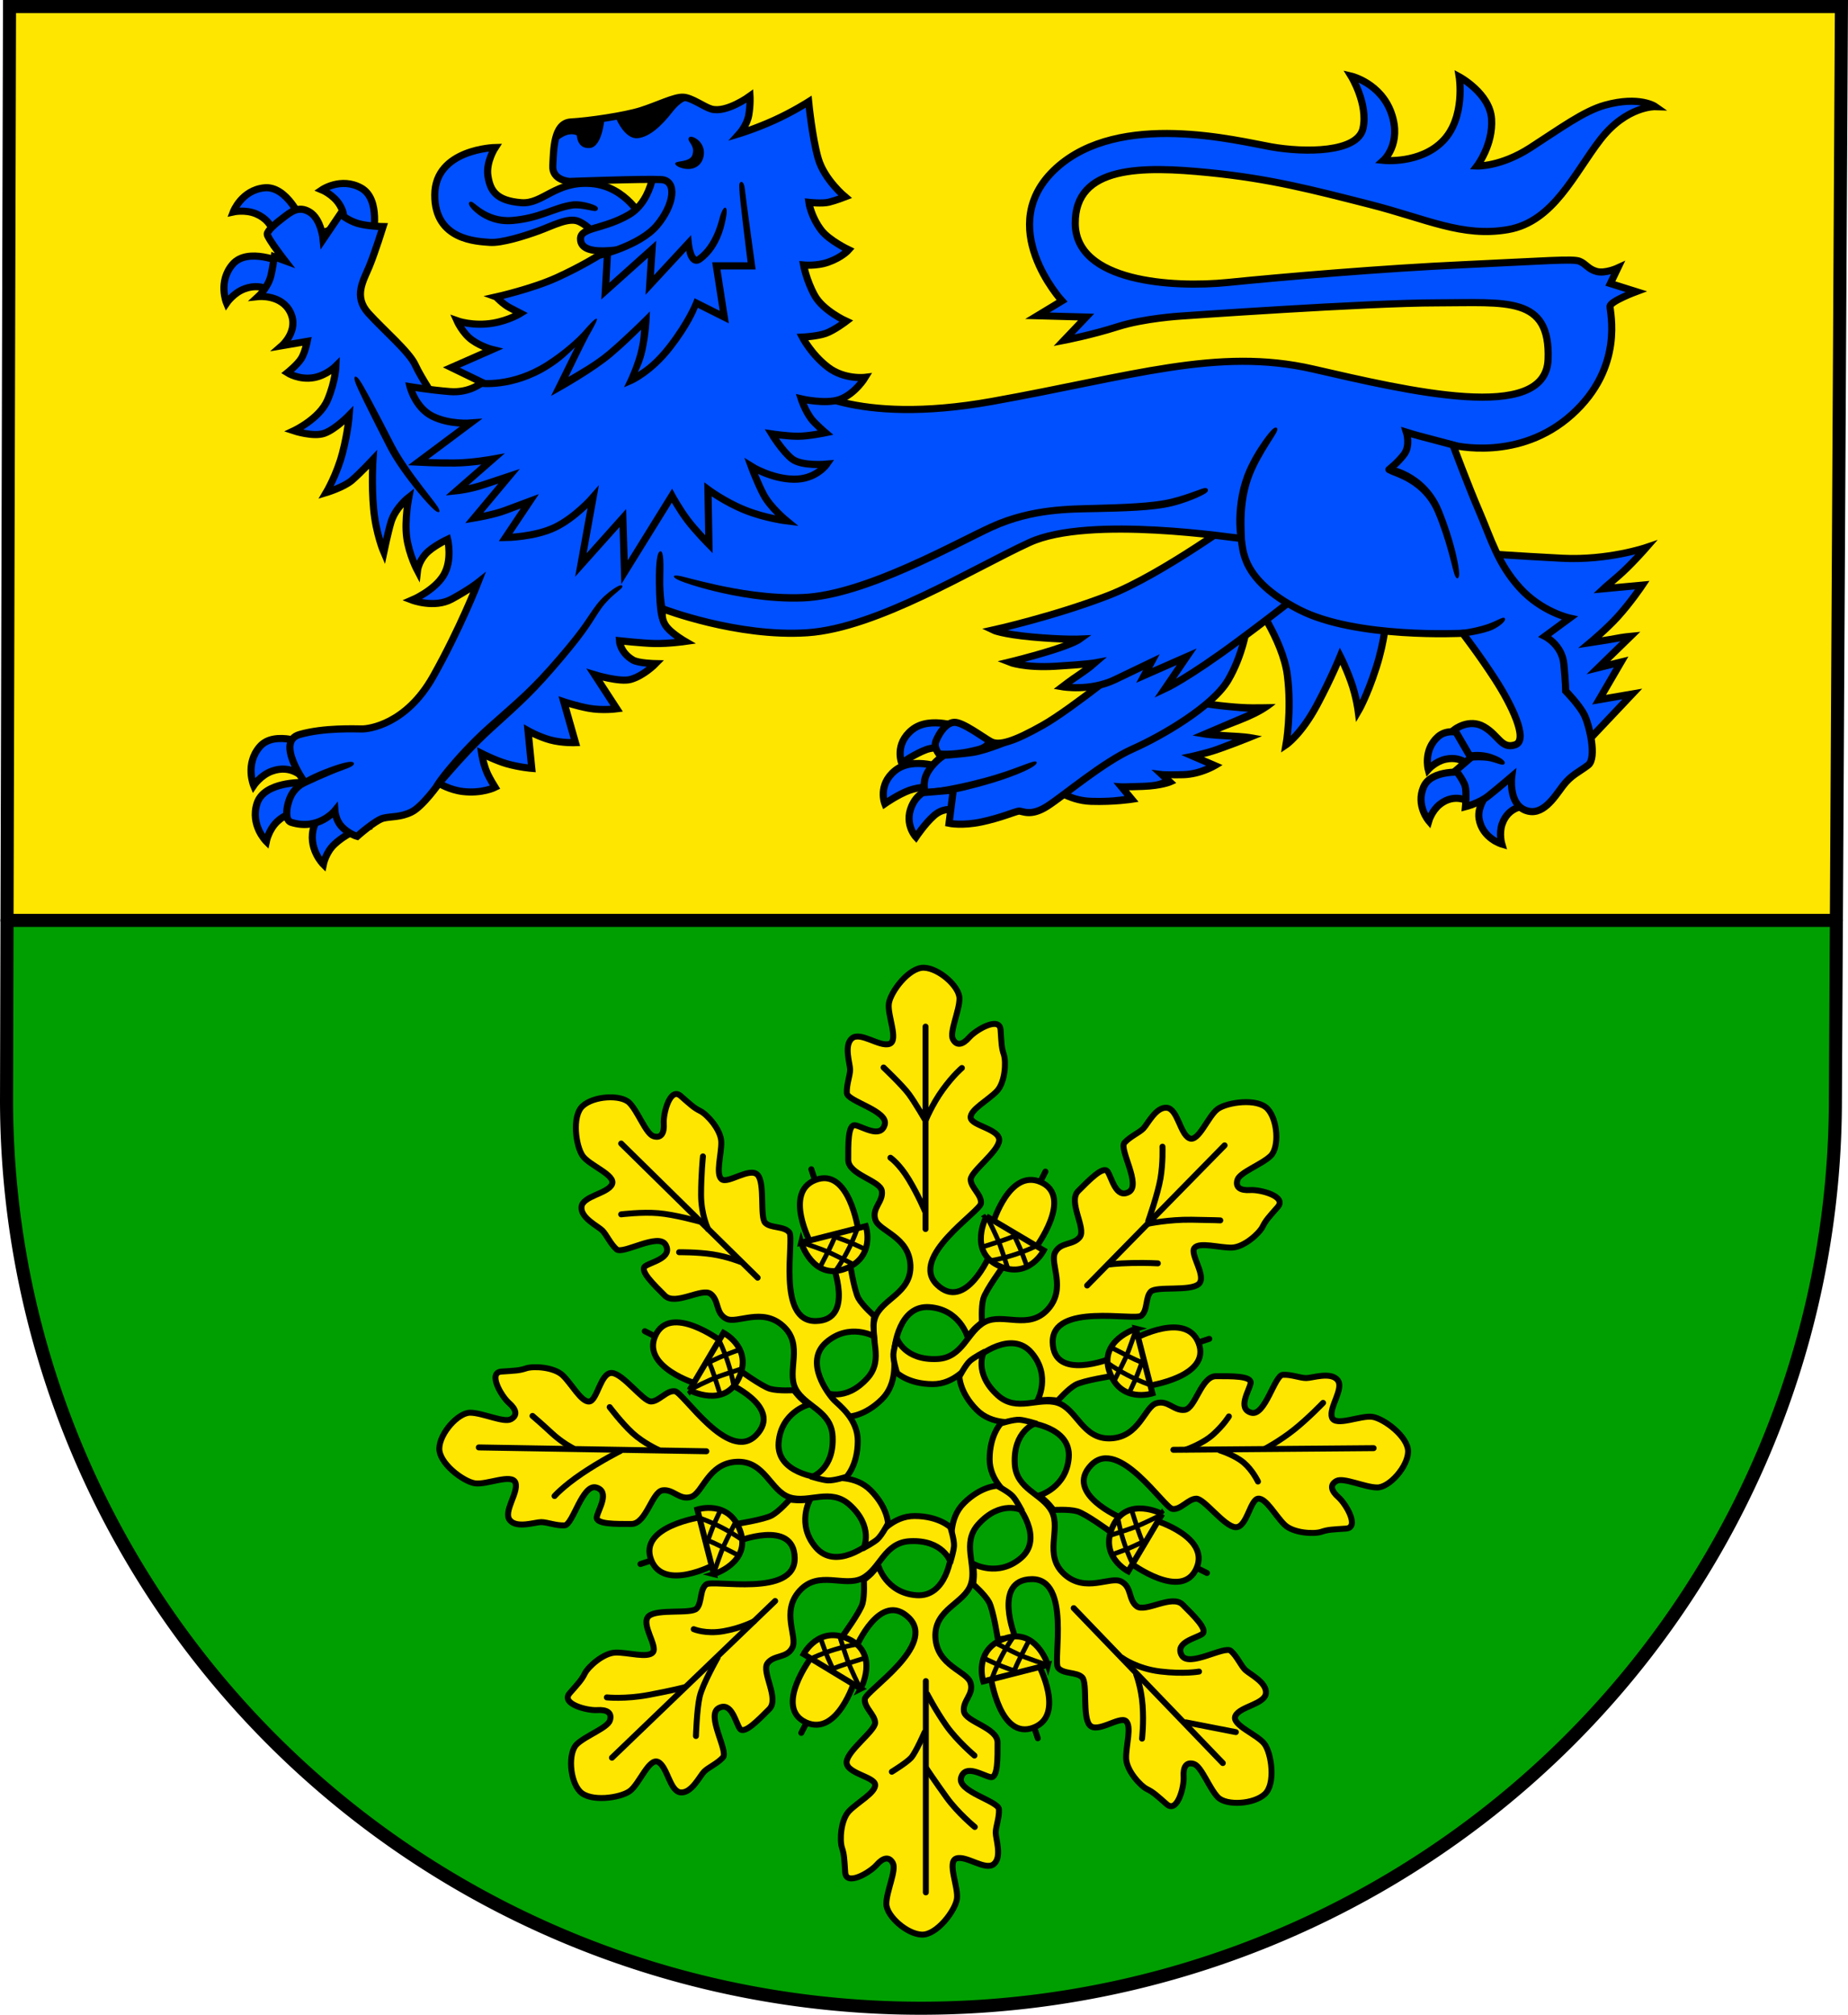 <?xml version="1.0" encoding="UTF-8" standalone="no"?>
<!-- Created with Inkscape (http://www.inkscape.org/) -->

<svg
   width="155.517mm"
   height="169.492mm"
   viewBox="0 0 155.517 169.492"
   version="1.1"
   id="svg4274"
   inkscape:version="1.2.2 (732a01da63, 2022-12-09)"
   sodipodi:docname="DEU Handewitt COA.svg"
   xmlns:inkscape="http://www.inkscape.org/namespaces/inkscape"
   xmlns:sodipodi="http://sodipodi.sourceforge.net/DTD/sodipodi-0.dtd"
   xmlns:xlink="http://www.w3.org/1999/xlink"
   xmlns="http://www.w3.org/2000/svg"
   xmlns:svg="http://www.w3.org/2000/svg">
  <sodipodi:namedview
     id="namedview4276"
     pagecolor="#ffffff"
     bordercolor="#666666"
     borderopacity="1.0"
     inkscape:showpageshadow="2"
     inkscape:pageopacity="0.0"
     inkscape:pagecheckerboard="0"
     inkscape:deskcolor="#d1d1d1"
     inkscape:document-units="mm"
     showgrid="false"
     inkscape:zoom="0.86428953"
     inkscape:cx="293.883"
     inkscape:cy="321.07296"
     inkscape:current-layer="layer1" />
  <defs
     id="defs4271">
    <inkscape:path-effect
       effect="powerstroke"
       id="path-effect2505"
       is_visible="true"
       lpeversion="1"
       offset_points="0.275,0.222 | 1.193,0.471 | 1.709,0.244"
       not_jump="false"
       sort_points="true"
       interpolator_type="CentripetalCatmullRom"
       interpolator_beta="0.2"
       start_linecap_type="zerowidth"
       linejoin_type="round"
       miter_limit="4"
       scale_width="1"
       end_linecap_type="zerowidth" />
    <inkscape:path-effect
       effect="powerstroke"
       id="path-effect2763"
       is_visible="true"
       lpeversion="1"
       offset_points="0.2,0.2 | 1.496,0.296 | 2.8,0.2"
       not_jump="false"
       sort_points="true"
       interpolator_type="CentripetalCatmullRom"
       interpolator_beta="0.2"
       start_linecap_type="zerowidth"
       linejoin_type="round"
       miter_limit="4"
       scale_width="1"
       end_linecap_type="zerowidth" />
    <inkscape:path-effect
       effect="powerstroke"
       id="path-effect2858"
       is_visible="true"
       lpeversion="1"
       offset_points="0.2,0.2 | 0.997,0.321 | 1.8,0.2"
       not_jump="false"
       sort_points="true"
       interpolator_type="CentripetalCatmullRom"
       interpolator_beta="0.2"
       start_linecap_type="zerowidth"
       linejoin_type="round"
       miter_limit="4"
       scale_width="1"
       end_linecap_type="zerowidth" />
    <inkscape:path-effect
       effect="powerstroke"
       id="path-effect2862"
       is_visible="true"
       lpeversion="1"
       offset_points="0.201,0.27 | 1.999,0.297 | 3.769,0.143"
       not_jump="false"
       sort_points="true"
       interpolator_type="CentripetalCatmullRom"
       interpolator_beta="0.2"
       start_linecap_type="zerowidth"
       linejoin_type="round"
       miter_limit="4"
       scale_width="1"
       end_linecap_type="zerowidth" />
    <inkscape:path-effect
       effect="powerstroke"
       id="path-effect2866"
       is_visible="true"
       lpeversion="1"
       offset_points="0.2,0.2 | 2.499,0.298 | 4.8,0.2"
       not_jump="false"
       sort_points="true"
       interpolator_type="CentripetalCatmullRom"
       interpolator_beta="0.2"
       start_linecap_type="zerowidth"
       linejoin_type="round"
       miter_limit="4"
       scale_width="1"
       end_linecap_type="zerowidth" />
    <inkscape:path-effect
       effect="powerstroke"
       id="path-effect2870"
       is_visible="true"
       lpeversion="1"
       offset_points="0.201,0.265 | 0.984,0.328 | 1.8,0.2"
       not_jump="false"
       sort_points="true"
       interpolator_type="CentripetalCatmullRom"
       interpolator_beta="0.2"
       start_linecap_type="zerowidth"
       linejoin_type="round"
       miter_limit="4"
       scale_width="1"
       end_linecap_type="zerowidth" />
    <inkscape:path-effect
       effect="powerstroke"
       id="path-effect2963"
       is_visible="true"
       lpeversion="1"
       offset_points="0.2,0.3 | 1,0.3 | 1.759,0.208"
       not_jump="false"
       sort_points="true"
       interpolator_type="CentripetalCatmullRom"
       interpolator_beta="0.2"
       start_linecap_type="zerowidth"
       linejoin_type="round"
       miter_limit="4"
       scale_width="1"
       end_linecap_type="zerowidth" />
  </defs>
  <g
     inkscape:label="Ebene 1"
     inkscape:groupmode="layer"
     id="layer1"
     transform="translate(-550.22,-52.428)">
    <g
       id="g4016"
       transform="translate(523.713,-7.615)">
      <path
         id="path1813"
         style="fill:#ffe600;fill-opacity:1;stroke:none;stroke-width:1.1;stroke-linecap:round;stroke-dasharray:none"
         d="m 27.308,60.593 -0.251,91.94 a 76.953,76.452 0 0 0 76.953,76.453 76.953,76.452 0 0 0 76.953,-76.453 l 0.508,-91.94 z" />
      <path
         id="rect1982"
         style="fill:#009f01;fill-opacity:1;stroke:none;stroke-width:1.1;stroke-linecap:round;stroke-dasharray:none"
         d="m 27.099,137.473 -0.041,15.06 a 76.953,76.452 0 0 0 76.953,76.453 76.953,76.452 0 0 0 76.953,-76.453 l 0.083,-15.06 z" />
      <path
         id="path3851"
         style="fill:none;fill-opacity:1;stroke:#000000;stroke-width:1.1;stroke-linecap:round;stroke-dasharray:none"
         d="m 27.308,60.593 -0.251,91.94 a 76.953,76.452 0 0 0 76.953,76.453 76.953,76.452 0 0 0 76.953,-76.453 l 0.508,-91.94 z" />
      <path
         style="fill:none;fill-opacity:1;stroke:#000000;stroke-width:1.1;stroke-linecap:round;stroke-dasharray:none"
         d="M 27.099,137.473 H 181.046"
         id="path3907" />
      <g
         id="g2293"
         transform="translate(-222.968,-92.018)">
        <g
           id="g2075"
           transform="translate(37.152,92.325)">
          <path
             style="fill:#ffe600;fill-opacity:1;stroke:#000000;stroke-width:0.5;stroke-linecap:round;stroke-dasharray:none"
             d="m 281.689,176.858 c 0,0 1.762,0.884 3.63,-1.183 1.457,-1.612 0.118,-3.421 0.629,-5.034 0.521,-1.643 3.107,-2.084 2.989,-4.483 -0.118,-2.399 -2.635,-2.832 -2.95,-3.815 -0.315,-0.983 0.669,-1.494 0.551,-2.399 -0.118,-0.905 -2.832,-1.376 -2.832,-2.635 0,-1.258 -0.039,-3.028 0.59,-2.91 0.629,0.118 2.124,1.14 2.478,-0.039 0.354,-1.18 -3.146,-1.966 -3.186,-2.674 -0.039,-0.708 0.275,-1.455 0.275,-1.966 0,-0.511 -0.551,-2.045 0.157,-2.635 0.708,-0.59 2.32,0.747 3.146,0.472 0.826,-0.275 -0.197,-2.438 -0.039,-3.421 0.157,-0.983 1.691,-3.028 2.95,-2.989 1.258,0.039 2.989,1.573 2.989,2.596 0,1.023 -0.865,2.832 -0.551,3.421 0.315,0.59 0.826,0.472 1.376,-0.157 0.551,-0.629 2.556,-1.809 2.635,-0.629 0.079,1.18 0.079,1.494 0.275,2.084 0.197,0.59 0.118,2.32 -0.59,3.068 -0.708,0.747 -2.281,1.573 -2.202,2.242 0.079,0.669 2.438,0.944 2.399,1.888 -0.039,0.944 -2.399,2.635 -2.399,3.304 0,0.669 0.944,1.298 0.865,2.006 -0.079,0.708 -6.096,4.523 -3.697,6.843 2.399,2.32 4.444,-2.517 4.444,-2.517 l 1.141,0.944 c 0,0 -1.494,2.045 -1.691,2.753 -0.197,0.708 -0.112,1.99 -0.112,1.99 0,0 -0.44,0.345 -0.634,0.545 -0.218,0.225 -0.585,0.667 -0.585,0.667 0,0 -0.636,-2.297 -3.192,-2.494 -2.556,-0.197 -2.989,3.304 -2.989,3.933 0,0.629 0.286,2.516 -1.023,3.815 -1.45,1.44 -2.792,1.455 -2.792,1.455 0,0 -0.973,-0.497 -1.326,-0.89 -0.284,-0.316 -0.731,-1.152 -0.731,-1.152 z"
             id="path1768"
             inkscape:transform-center-x="0.69541464"
             inkscape:transform-center-y="-21.956965"
             sodipodi:nodetypes="csssssssssssssssssssssssssccscscssscsc" />
          <use
             x="0"
             y="0"
             xlink:href="#path1768"
             inkscape:transform-center-x="-13.705105"
             inkscape:transform-center-y="-16.718885"
             id="use1870"
             transform="rotate(45,290.211,181.98)"
             style="fill:#ffe600;fill-opacity:1" />
          <use
             x="0"
             y="0"
             xlink:href="#path1768"
             inkscape:transform-center-x="-21.887227"
             inkscape:transform-center-y="-0.62875974"
             id="use1872"
             transform="rotate(90,290.081,181.885)"
             style="fill:#ffe600;fill-opacity:1" />
          <use
             x="0"
             y="0"
             xlink:href="#path1768"
             inkscape:transform-center-x="-16.718879"
             inkscape:transform-center-y="13.705098"
             id="use1874"
             transform="rotate(135,290.027,181.846)"
             style="fill:#ffe600;fill-opacity:1" />
          <use
             x="0"
             y="0"
             xlink:href="#path1768"
             inkscape:transform-center-x="-0.62875783"
             inkscape:transform-center-y="21.887221"
             id="use1876"
             transform="rotate(180,289.989,181.818)"
             style="fill:#ffe600;fill-opacity:1" />
          <use
             x="0"
             y="0"
             xlink:href="#path1768"
             inkscape:transform-center-x="13.705101"
             inkscape:transform-center-y="16.718883"
             id="use1878"
             transform="rotate(-135,289.951,181.79)"
             style="fill:#ffe600;fill-opacity:1" />
          <use
             x="0"
             y="0"
             xlink:href="#path1768"
             inkscape:transform-center-x="21.887222"
             inkscape:transform-center-y="0.62875194"
             id="use1880"
             transform="rotate(-90,289.897,181.751)"
             style="fill:#ffe600;fill-opacity:1" />
          <use
             x="0"
             y="0"
             xlink:href="#path1768"
             inkscape:transform-center-x="16.71888"
             inkscape:transform-center-y="-13.705106"
             id="use1882"
             transform="rotate(-45,289.767,181.656)"
             style="fill:#ffe600;fill-opacity:1" />
          <path
             style="fill:#ffe600;fill-opacity:1;stroke:#000000;stroke-width:0.5;stroke-linecap:round;stroke-dasharray:none"
             d="M 290.211,163.13 V 146.101"
             id="path1940" />
          <path
             style="fill:none;stroke:#000000;stroke-width:0.5;stroke-linecap:round;stroke-dasharray:none"
             d="m 290.211,154.004 c 0,0 0.556,-1.377 1.46,-2.614 0.904,-1.237 1.599,-1.808 1.599,-1.808"
             id="path1942" />
          <path
             style="fill:none;stroke:#000000;stroke-width:0.5;stroke-linecap:round;stroke-dasharray:none"
             d="m 286.679,149.541 c 0,0 1.613,1.529 2.141,2.252 0.528,0.723 1.39,2.211 1.39,2.211"
             id="path1944" />
          <path
             style="fill:none;stroke:#000000;stroke-width:0.5;stroke-linecap:round;stroke-dasharray:none"
             d="m 287.257,157.132 c 0,0 0.743,0.501 1.549,1.836 0.806,1.335 1.349,2.642 1.349,2.642"
             id="path1946" />
          <path
             style="fill:none;stroke:#000000;stroke-width:0.5;stroke-linecap:round;stroke-dasharray:none"
             d="M 303.809,167.881 315.378,156.09"
             id="path1948" />
          <path
             style="fill:none;stroke:#000000;stroke-width:0.5;stroke-linecap:round;stroke-dasharray:none"
             d="m 310.15,156.201 c 0,0 0.056,1.363 -0.167,2.67 -0.222,1.307 -1.029,3.587 -1.029,3.587"
             id="path1950" />
          <path
             style="fill:none;stroke:#000000;stroke-width:0.5;stroke-linecap:round;stroke-dasharray:none"
             d="m 315.016,162.402 c 0,0 -0.501,-0.028 -2.419,-0.056 -1.919,-0.028 -3.643,0.334 -3.643,0.334"
             id="path1952" />
          <path
             style="fill:none;stroke:#000000;stroke-width:0.5;stroke-linecap:round;stroke-dasharray:none"
             d="m 305.571,166.127 c 0,0 0.657,-0.11 1.992,-0.137 1.335,-0.028 2.197,0.028 2.197,0.028"
             id="path1954"
             sodipodi:nodetypes="csc" />
          <g
             id="g2030"
             transform="translate(0.278,-0.389)">
            <path
               style="fill:none;stroke:#000000;stroke-width:0.5;stroke-linecap:round;stroke-dasharray:none"
               d="M 275.803,167.613 264.319,156.326"
               id="path1956" />
            <path
               style="fill:none;stroke:#000000;stroke-width:0.5;stroke-linecap:round;stroke-dasharray:none"
               d="m 264.319,162.284 c 0,0 1.73,-0.216 3.127,-0.098 1.396,0.118 3.421,0.688 3.421,0.688"
               id="path1958" />
            <path
               style="fill:none;stroke:#000000;stroke-width:0.5;stroke-linecap:round;stroke-dasharray:none"
               d="m 271.201,157.408 c 0,0 -0.157,1.534 -0.157,3.225 0,1.691 0.59,2.891 0.59,2.891"
               id="path1960" />
            <path
               style="fill:none;stroke:#000000;stroke-width:0.5;stroke-linecap:round;stroke-dasharray:none"
               d="m 269.196,165.47 c 0,0 1.534,-0.02 2.812,0.177 1.278,0.197 2.34,0.629 2.34,0.629"
               id="path1962" />
          </g>
          <path
             style="fill:none;stroke:#000000;stroke-width:0.5;stroke-linecap:round;stroke-dasharray:none"
             d="m 252.615,181.502 19.152,0.324"
             id="path1964" />
          <path
             style="fill:none;stroke:#000000;stroke-width:0.5;stroke-linecap:round;stroke-dasharray:none"
             d="m 257.136,178.851 c 0,0 0.746,0.635 1.624,1.451 0.878,0.816 1.768,1.259 1.768,1.259"
             id="path1966" />
          <path
             style="fill:none;stroke:#000000;stroke-width:0.5;stroke-linecap:round;stroke-dasharray:none"
             d="m 263.628,178.111 c 0,0 1.017,1.352 1.934,2.189 0.916,0.837 2.176,1.41 2.176,1.41"
             id="path1968" />
          <path
             style="fill:none;stroke:#000000;stroke-width:0.5;stroke-linecap:round;stroke-dasharray:none"
             d="m 258.991,185.59 c 0,0 0.696,-0.803 2.306,-1.891 1.61,-1.087 3.231,-1.899 3.231,-1.899"
             id="path1970" />
          <g
             id="g2014"
             transform="rotate(3.954,284.384,213.572)">
            <path
               style="fill:none;stroke:#000000;stroke-width:0.5;stroke-linecap:round;stroke-dasharray:none"
               d="m 276.251,194.938 -12.792,14.099"
               id="path1972" />
            <path
               style="fill:none;stroke:#000000;stroke-width:0.5;stroke-linecap:round;stroke-dasharray:none"
               d="m 262.68,204.004 c 0,0 1.529,0.056 3.476,-0.445 1.947,-0.501 3.003,-0.862 3.003,-0.862"
               id="path1974" />
            <path
               style="fill:none;stroke:#000000;stroke-width:0.5;stroke-linecap:round;stroke-dasharray:none"
               d="m 271.746,200.027 c 0,0 -1.112,2.308 -1.279,3.393 -0.167,1.085 -0.083,3.309 -0.083,3.309"
               id="path1976" />
            <path
               style="fill:none;stroke:#000000;stroke-width:0.5;stroke-linecap:round;stroke-dasharray:none"
               d="m 269.577,197.775 c 0,0 1.029,0.362 2.503,0 1.474,-0.362 2.503,-1.001 2.503,-1.001"
               id="path1978" />
          </g>
          <path
             style="fill:none;stroke:#000000;stroke-width:0.5;stroke-linecap:round;stroke-dasharray:none"
             d="m 290.236,201.159 v 17.776"
             id="path1980" />
          <path
             style="fill:none;stroke:#000000;stroke-width:0.5;stroke-linecap:round;stroke-dasharray:none"
             d="m 290.35,202.252 c 0,0 0.751,1.446 1.641,2.697 0.89,1.251 2.336,2.475 2.336,2.475"
             id="path1982" />
          <path
             style="fill:none;stroke:#000000;stroke-width:0.5;stroke-linecap:round;stroke-dasharray:none"
             d="m 290.266,208.481 c 0,0 0.779,1.168 1.724,2.475 0.945,1.307 2.364,2.475 2.364,2.475"
             id="path1984" />
          <path
             style="fill:none;stroke:#000000;stroke-width:0.5;stroke-linecap:round;stroke-dasharray:none"
             d="m 290.127,205.478 c 0,0 -0.751,1.724 -1.14,2.141 -0.389,0.417 -1.613,1.168 -1.613,1.168"
             id="path1986" />
          <g
             id="g2008"
             transform="rotate(2.088,344.421,125.859)">
            <path
               style="fill:none;stroke:#000000;stroke-width:0.5;stroke-linecap:round;stroke-dasharray:none"
               d="m 305.227,196.496 13.014,12.569"
               id="path1988" />
            <path
               style="fill:none;stroke:#000000;stroke-width:0.5;stroke-linecap:round;stroke-dasharray:none"
               d="m 310.678,201.863 c 0,0 0.473,1.085 0.64,2.586 0.167,1.502 0.056,2.809 0.056,2.809"
               id="path1990" />
            <path
               style="fill:none;stroke:#000000;stroke-width:0.5;stroke-linecap:round;stroke-dasharray:none"
               d="m 309.454,200.528 c 0,0 1.251,0.862 3.254,1.029 2.002,0.167 3.254,-0.111 3.254,-0.111"
               id="path1992" />
            <path
               style="fill:none;stroke:#000000;stroke-width:0.5;stroke-linecap:round;stroke-dasharray:none"
               d="m 315.016,205.756 4.227,0.667"
               id="path1994" />
          </g>
          <path
             style="fill:none;stroke:#000000;stroke-width:0.5;stroke-linecap:round;stroke-dasharray:none"
             d="m 311.067,181.702 16.852,-0.139"
             id="path1996" />
          <path
             style="fill:none;stroke:#000000;stroke-width:0.5;stroke-linecap:round;stroke-dasharray:none"
             d="m 312.152,181.674 c 0,0 1.39,-0.473 2.28,-1.279 0.89,-0.806 1.307,-1.502 1.307,-1.502"
             id="path1998" />
          <path
             style="fill:none;stroke:#000000;stroke-width:0.5;stroke-linecap:round;stroke-dasharray:none"
             d="m 318.826,181.59 c 0,0 1.168,-0.612 2.364,-1.557 1.196,-0.946 2.475,-2.28 2.475,-2.28"
             id="path2000" />
          <path
             style="fill:none;stroke:#000000;stroke-width:0.5;stroke-linecap:round;stroke-dasharray:none"
             d="m 314.988,181.757 c 0,0 1.251,0.389 2.002,1.029 0.751,0.64 1.196,1.585 1.196,1.585"
             id="path2002" />
        </g>
        <g
           id="g2098"
           transform="rotate(6.622,-497.475,531.891)"
           inkscape:transform-center-x="7.730546"
           inkscape:transform-center-y="-19.583781">
          <path
             style="fill:#ffe600;fill-opacity:1;stroke:#000000;stroke-width:0.5;stroke-linecap:round;stroke-dasharray:none"
             d="m 280.522,164.467 c 0,0 -2.759,-3.956 -0.236,-5.309 2.714,-1.455 4.09,3.795 4.09,3.795 z"
             id="path2079"
             sodipodi:nodetypes="cscc" />
          <path
             style="fill:#ffe600;fill-opacity:1;stroke:#000000;stroke-width:0.5;stroke-linecap:round;stroke-dasharray:none"
             d="m 279.72,164.524 5.245,-2.008 c 0,0 1.162,2.547 -1.374,3.791 -2.536,1.244 -3.871,-1.784 -3.871,-1.784 z"
             id="path2077"
             sodipodi:nodetypes="ccsc" />
          <path
             style="fill:#ffe600;fill-opacity:1;stroke:#000000;stroke-width:0.5;stroke-linecap:round;stroke-dasharray:none"
             d="m 280.247,159.138 -0.393,-0.846"
             id="path2081" />
          <path
             style="fill:none;stroke:#000000;stroke-width:0.4;stroke-linecap:butt;stroke-dasharray:none"
             d="m 279.912,164.536 c 0,0 1.632,0.334 2.35,0.57 0.718,0.236 1.996,0.718 1.996,0.718"
             id="path2083" />
          <path
             style="fill:none;stroke:#000000;stroke-width:0.4;stroke-linecap:butt;stroke-dasharray:none"
             d="m 282.095,163.612 c 0,0 1.367,0.305 1.898,0.472 0.531,0.167 1.101,0.364 1.101,0.364"
             id="path2085"
             sodipodi:nodetypes="csc" />
          <path
             style="fill:none;stroke:#000000;stroke-width:0.4;stroke-linecap:butt;stroke-dasharray:none"
             d="m 282.537,163.454 c 0,0 -0.088,0.472 -0.452,1.465 -0.364,0.993 -0.57,1.504 -0.57,1.504"
             id="path2087"
             sodipodi:nodetypes="csc" />
          <path
             style="fill:none;stroke:#000000;stroke-width:0.4;stroke-linecap:butt;stroke-dasharray:none"
             d="m 284.268,162.825 c 0,0 -0.197,0.934 -0.61,2.006 -0.413,1.072 -0.816,1.76 -0.816,1.76"
             id="path2089" />
        </g>
        <use
           x="0"
           y="0"
           xlink:href="#g2098"
           inkscape:transform-center-x="-7.7421805"
           inkscape:transform-center-y="-19.560373"
           id="use2100"
           transform="rotate(45,327.363,274.304)"
           style="fill:#ffe600;fill-opacity:1;stroke:#000000" />
        <use
           x="0"
           y="0"
           xlink:href="#g2098"
           inkscape:transform-center-x="-19.583782"
           inkscape:transform-center-y="-7.730547"
           id="use2102"
           transform="rotate(90,327.363,274.304)"
           style="fill:#ffe600;fill-opacity:1;stroke:#000000" />
        <use
           x="0"
           y="0"
           xlink:href="#g2098"
           inkscape:transform-center-x="-19.560374"
           inkscape:transform-center-y="7.7421795"
           id="use2104"
           transform="rotate(135,327.363,274.304)"
           style="fill:#ffe600;fill-opacity:1;stroke:#000000" />
        <use
           x="0"
           y="0"
           xlink:href="#g2098"
           inkscape:transform-center-x="-7.730548"
           inkscape:transform-center-y="19.583781"
           id="use2106"
           transform="rotate(180,327.28,274.36)"
           style="fill:#ffe600;fill-opacity:1;stroke:#000000" />
        <use
           x="0"
           y="0"
           xlink:href="#g2098"
           inkscape:transform-center-x="7.9085565"
           inkscape:transform-center-y="19.484734"
           id="use2108"
           transform="rotate(-134.511,327.268,274.311)"
           style="fill:#ffe600;fill-opacity:1;stroke:#000000" />
        <use
           x="0"
           y="0"
           xlink:href="#g2098"
           inkscape:transform-center-x="19.58378"
           inkscape:transform-center-y="7.730547"
           id="use2110"
           transform="rotate(-90,327.168,274.221)"
           style="fill:#ffe600;fill-opacity:1;stroke:#000000" />
        <use
           x="0"
           y="0"
           xlink:href="#g2098"
           inkscape:transform-center-x="19.560372"
           inkscape:transform-center-y="-7.7421795"
           id="use2112"
           transform="rotate(-45,327.189,274.154)"
           style="fill:#ffe600;fill-opacity:1;stroke:#000000" />
      </g>
      <g
         id="g1759"
         transform="translate(-184.373,-0.908)">
        <path
           style="fill:#0050ff;fill-opacity:1;stroke:#000000;stroke-width:0.6;stroke-linecap:round"
           d="m 338.445,125.366 c 0,0 -3.413,2.442 -3.099,4.44 0.262,1.669 1.916,2.154 1.916,2.154 0,0 -0.257,-0.867 0.031,-1.692 0.517,-1.482 1.881,-1.494 1.881,-1.494 z"
           id="path1715"
           sodipodi:nodetypes="cscscc" />
        <path
           style="fill:#0050ff;fill-opacity:1;stroke:#000000;stroke-width:0.6;stroke-linecap:round"
           d="m 334.135,125.931 c 0,0 -2.796,-0.321 -3.458,1.232 -0.663,1.554 0.442,2.849 0.442,2.849 0,0 0.254,-0.868 0.943,-1.405 1.238,-0.964 2.391,-0.235 2.391,-0.235 z"
           id="path1713"
           sodipodi:nodetypes="cscscc" />
        <path
           style="fill:#0050ff;fill-opacity:1;stroke:#000000;stroke-width:0.6;stroke-linecap:round"
           d="m 335.554,123.303 c 0,0 -2.383,-1.497 -3.651,-0.382 -1.269,1.115 -0.832,2.76 -0.832,2.76 0,0 0.604,-0.673 1.458,-0.859 1.533,-0.335 2.258,0.82 2.258,0.82 z"
           id="path1711"
           sodipodi:nodetypes="cscscc" />
        <path
           style="fill:#0050ff;fill-opacity:1;stroke:#000000;stroke-width:0.6;stroke-linecap:round"
           d="m 291.634,126.797 c 0,0 -2.88,-0.068 -3.869,1.65 -0.966,1.678 0.196,2.922 0.196,2.922 0,0 0.753,-1.125 1.503,-1.788 1.349,-1.19 2.704,-0.011 2.704,-0.011 z"
           id="path1709"
           sodipodi:nodetypes="cscscc" />
        <path
           style="fill:#0050ff;fill-opacity:1;stroke:#000000;stroke-width:0.6;stroke-linecap:round"
           d="m 290.423,125.635 c 0,0 -2.659,-1.109 -4.204,0.133 -1.51,1.213 -0.878,2.794 -0.878,2.794 0,0 1.11,-0.775 2.05,-1.12 1.689,-0.619 4.164,-0.086 4.164,-0.086 z"
           id="path1707"
           sodipodi:nodetypes="cscscc" />
        <path
           style="fill:#0050ff;fill-opacity:1;stroke:#000000;stroke-width:0.6;stroke-linecap:round"
           d="m 291.842,122.214 c 0,0 -2.659,-1.109 -4.204,0.133 -1.51,1.213 -0.878,2.794 -0.878,2.794 0,0 1.11,-0.775 2.05,-1.12 1.689,-0.619 2.524,0.971 2.524,0.971 z"
           id="path1705"
           sodipodi:nodetypes="cscscc" />
        <path
           style="fill:#0050ff;fill-opacity:1;stroke:#000000;stroke-width:0.6;stroke-linecap:round"
           d="m 241.147,128.713 c 0,0 -3.223,-0.104 -3.832,1.734 -0.609,1.838 0.775,3.215 0.775,3.215 0,0 0.208,-1.016 0.944,-1.694 1.322,-1.219 2.786,-1.477 2.786,-1.477 z"
           id="path1593"
           sodipodi:nodetypes="cscscc" />
        <path
           style="fill:#0050ff;fill-opacity:1;stroke:#000000;stroke-width:0.6;stroke-linecap:round"
           d="m 236.349,126.786 c 0,0 -3.223,-0.104 -3.832,1.734 -0.609,1.838 0.775,3.215 0.775,3.215 0,0 0.208,-1.016 0.944,-1.694 1.322,-1.219 2.708,-0.494 2.708,-0.494 z"
           id="path1591"
           sodipodi:nodetypes="cscscc" />
        <path
           style="fill:#0050ff;fill-opacity:1;stroke:#000000;stroke-width:0.6;stroke-linecap:round"
           d="m 236.947,123.632 c 0,0 -2.937,-1.332 -4.204,0.133 -1.267,1.464 -0.516,3.267 -0.516,3.267 0,0 0.581,-0.859 1.521,-1.203 1.689,-0.619 2.69,0.582 2.69,0.582 z"
           id="path1589"
           sodipodi:nodetypes="cscscc" />
        <path
           style="fill:#0050ff;fill-opacity:1;stroke:#000000;stroke-width:0.6;stroke-linecap:round"
           d="m 234.666,83.047 c 0,0 -2.937,-1.332 -4.204,0.133 -1.267,1.464 -0.516,3.267 -0.516,3.267 0,0 0.581,-0.859 1.521,-1.203 1.689,-0.619 2.69,0.582 2.69,0.582 z"
           id="path1480"
           sodipodi:nodetypes="cscscc" />
        <path
           style="fill:#0050ff;fill-opacity:1;stroke:#000000;stroke-width:0.6;stroke-linecap:round"
           d="m 236.278,79.534 c 0,0 -1.229,-2.982 -3.155,-2.782 -1.926,0.199 -2.613,2.027 -2.613,2.027 0,0 1.012,-0.228 1.933,0.165 1.654,0.705 1.562,2.266 1.562,2.266 z"
           id="path1478"
           sodipodi:nodetypes="cscscc" />
        <path
           style="fill:#0050ff;fill-opacity:1;stroke:#000000;stroke-width:0.6;stroke-linecap:round"
           d="m 242.256,80.857 c 0,0 0.708,-3.146 -0.983,-4.09 -1.691,-0.944 -3.304,0.157 -3.304,0.157 0,0 0.959,0.395 1.487,1.246 0.949,1.528 -0.414,2.002 -0.414,2.002 z"
           id="path1476"
           sodipodi:nodetypes="cscscc" />
        <g
           id="g1420">
          <g
             id="path938">
            <path
               style="color:#000000;fill:#0050ff;fill-opacity:1;stroke-width:0.6;stroke-linecap:round;-inkscape-stroke:none"
               d="m 310.666,119.516 c 0,0 -0.207,0.508 3.566,0.869 2.853,0.273 2.939,0.236 2.939,0.236 l -4.878,2.08 c 0,0 0.516,0.088 1.932,0.157 1.374,0.068 1.77,0.138 1.77,0.138 0,0 -2.399,0.964 -3.421,1.239 -1.023,0.275 -1.297,0.332 -1.297,0.332 l 1.828,0.789 c 0,0 -1.219,0.727 -2.655,0.767 -1.422,0.039 -1.786,-0.005 -1.786,-0.005 l 0.665,0.615 c 0,0 -0.708,0.315 -2.281,0.374 -1.573,0.059 -1.787,0.044 -1.787,0.044 l 0.862,1.037 c 0,0 -1.494,0.236 -3.421,0.177 -1.927,-0.059 -3.362,-1.258 -3.362,-1.258 z"
               id="path1146" />
            <path
               style="color:#000000;fill:#000000;stroke-linecap:round;-inkscape-stroke:none"
               d="m 311.312,118.721 -0.812,0.545 -11.66,7.814 0.309,0.256 c 0,0 1.498,1.265 3.545,1.328 1.956,0.06 3.477,-0.18 3.477,-0.18 l 0.521,-0.082 -0.805,-0.969 c 0.2,-3.4e-4 0.155,0.011 1.172,-0.027 1.61,-0.06 2.393,-0.4 2.393,-0.4 l 0.416,-0.184 -0.436,-0.404 c 0.265,0.009 0.225,0.026 1.027,0.004 1.532,-0.042 2.799,-0.809 2.799,-0.809 l 0.504,-0.301 -1.559,-0.672 c 0.196,-0.05 0.099,-0.021 0.449,-0.115 1.078,-0.29 3.455,-1.25 3.455,-1.25 l 0.973,-0.393 -1.033,-0.182 c 0,0 -0.425,-0.075 -1.807,-0.143 -0.529,-0.026 -0.421,-0.032 -0.713,-0.057 1.657,-0.687 3.344,-1.167 4.705,-2.323 -1.626,0.024 -2.263,0.07 -3.971,-0.093 -1.873,-0.179 -2.749,-0.4 -3.113,-0.549 -0.117,-0.048 -0.114,-0.056 -0.139,-0.074 z m -0.68,1.18 c 0.083,0.064 0.141,0.132 0.287,0.191 0.476,0.195 1.383,0.41 3.283,0.592 0.959,0.092 1.273,0.113 1.711,0.148 l -4.678,1.994 1.008,0.17 c 0,0 0.542,0.092 1.967,0.162 0.299,0.015 0.169,0.015 0.379,0.029 -0.794,0.306 -1.496,0.597 -2.094,0.758 -1.02,0.274 -1.281,0.328 -1.281,0.328 l -0.93,0.193 2.088,0.9 c -0.463,0.204 -1.108,0.432 -1.932,0.455 -1.414,0.039 -1.74,-0.002 -1.74,-0.002 l -0.922,-0.113 0.902,0.836 c -0.245,0.083 -0.48,0.22 -1.645,0.264 -1.57,0.059 -1.756,0.045 -1.756,0.045 l -0.699,-0.049 0.93,1.117 c -0.386,0.052 -1.222,0.193 -2.801,0.145 -1.454,-0.044 -2.42,-0.676 -2.822,-0.965 z"
               id="path1148"
               sodipodi:nodetypes="ccccscccccccccccccccscccscccsscccscscccscccscccscc" />
          </g>
          <path
             style="fill:#0050ff;fill-opacity:1;stroke:#000000;stroke-width:0.6;stroke-linecap:round;stroke-dasharray:none"
             d="m 306.596,116.094 c 0,0 -5.506,4.483 -7.944,5.86 -2.438,1.376 -3.697,1.77 -4.405,1.376 -0.708,-0.393 -2.36,-1.652 -3.068,-1.612 -0.708,0.039 -1.258,0.905 -1.534,1.573 -0.275,0.669 0.472,1.337 0.472,1.337 0,0 -0.787,0.551 -1.219,1.376 -0.433,0.826 -0.157,1.612 -0.157,1.612 l 2.36,-0.197 -0.354,2.792 c 0,0 1.101,0.236 2.753,-0.118 1.652,-0.354 2.792,-0.865 3.107,-0.905 0.315,-0.039 0.983,0.511 2.438,-0.433 1.455,-0.944 4.68,-3.697 7.158,-4.798 2.478,-1.101 6.725,-3.579 8.023,-5.781 1.298,-2.202 1.612,-4.641 1.612,-4.641 l -7.197,0.708 z"
             id="path3565" />
          <path
             style="fill:#0050ff;fill-opacity:1;stroke:#000000;stroke-width:0.6;stroke-linecap:round;stroke-dasharray:none"
             d="m 335.226,107.482 c 0,0 3.539,0.25 7.118,0.433 3.854,0.197 7.079,-0.905 7.079,-0.905 0,0 -1.337,1.534 -2.399,2.438 -1.062,0.905 -1.197,1.032 -1.197,1.032 l 3.262,-0.304 c 0,0 -0.963,1.439 -2.084,2.674 -0.915,1.008 -2.301,2.163 -2.301,2.163 0,0 1.745,-0.266 2.152,-0.348 0.608,-0.123 1.243,-0.183 1.243,-0.183 l -2.707,2.636 1.907,-0.472 -1.848,3.166 2.793,-0.48 -4.877,5.16 z"
             id="path3460"
             sodipodi:nodetypes="cscsccscsccccccc" />
          <path
             style="fill:#0050ff;fill-opacity:1;stroke:#000000;stroke-width:0.6;stroke-linecap:round;stroke-dasharray:none"
             d="m 316.267,111.262 c 0,0 2.558,3.476 2.948,6.479 0.389,3.003 -0.111,5.868 -0.111,5.868 0,0 1.279,-0.862 2.614,-3.365 1.218,-2.283 1.947,-4.088 1.947,-4.088 0,0 0.473,0.918 0.918,2.169 0.445,1.251 0.598,2.461 0.598,2.461 0,0 0.723,-1.224 1.502,-3.643 0.779,-2.419 0.862,-4.324 0.862,-4.324 l -7.411,-2.948 z"
             id="path3356"
             sodipodi:nodetypes="cscscscsccc" />
          <path
             style="fill:#0050ff;fill-opacity:1;stroke:#000000;stroke-width:0.6;stroke-linecap:round;stroke-dasharray:none"
             d="m 315.798,104.06 c 0,0 -7.079,5.231 -11.68,7 -4.601,1.77 -9.671,2.892 -9.671,2.892 0,0 0.724,0.353 3.32,0.589 2.596,0.236 3.984,0.176 3.984,0.176 0,0 -0.484,0.355 -2.293,0.925 -1.809,0.57 -3.64,1.01 -3.64,1.01 0,0 1.241,0.504 3.896,0.347 2.655,-0.157 3.305,-0.278 3.305,-0.278 0,0 -0.493,0.435 -1.26,0.947 -0.767,0.511 -1.475,1.056 -1.475,1.056 0,0 2.338,0.404 4.415,-0.592 2.725,-1.307 3.073,-1.474 3.073,-1.474 l -0.598,1.112 3.573,-1.571 -1.849,2.711 c 0,0 1.947,-0.89 6.174,-4.032 4.227,-3.142 5.951,-4.588 5.951,-4.588 z"
             id="path3253"
             sodipodi:nodetypes="cscscscscscsccccscc" />
          <path
             style="fill:#0050ff;fill-opacity:1;stroke:#000000;stroke-width:0.6;stroke-linecap:round;stroke-dasharray:none"
             d="m 278.309,93.381 c 0,0 4.283,3.448 16.073,1.335 11.791,-2.113 18.965,-4.561 26.974,-2.725 8.009,1.835 19.577,4.616 19.8,-0.779 0.222,-5.395 -3.504,-4.783 -9.344,-4.783 -5.84,0 -21.579,1.112 -21.579,1.112 0,0 -3.079,0.187 -5.284,0.89 -2.229,0.711 -4.536,1.154 -4.536,1.154 l 1.867,-1.96 -4.096,-0.112 2.066,-1.251 c 0,0 -5.812,-6.34 -0.473,-11.179 5.339,-4.839 15.239,-2.28 18.076,-1.78 2.836,0.501 7.286,0.501 7.731,-1.557 0.445,-2.058 -1.001,-4.394 -1.001,-4.394 0,0 2.503,0.584 3.393,3.142 0.89,2.558 -0.667,3.949 -0.667,3.949 0,0 3.087,0.334 5.006,-1.641 1.919,-1.974 1.363,-5.395 1.363,-5.395 0,0 2.586,1.39 2.725,3.56 0.139,2.169 -1.224,3.949 -1.224,3.949 0,0 1.974,0.083 4.477,-1.529 2.503,-1.613 4.504,-3.091 6.285,-3.587 2.917,-0.812 4.244,0.123 4.244,0.123 0,0 -2.412,-0.077 -4.614,2.755 -2.202,2.832 -3.933,6.922 -7.787,7.59 -3.854,0.669 -6.843,-0.905 -11.641,-2.124 -4.798,-1.219 -8.356,-2.16 -13.568,-2.674 -5.523,-0.545 -11.248,-0.629 -11.208,4.287 0.039,4.916 8.18,5.427 12.86,4.955 4.68,-0.472 12.978,-1.18 19.86,-1.494 6.882,-0.315 9.156,-0.514 9.712,-0.291 0.556,0.222 0.723,0.667 1.446,0.862 0.723,0.195 1.78,-0.292 1.78,-0.292 l -0.626,1.307 2.169,0.681 c 0,0 -2.169,0.806 -2.197,1.237 -0.028,0.431 1.237,5.103 -3.212,9.107 -4.449,4.004 -9.998,2.572 -9.998,2.572 0,0 1.24,3.34 2.223,5.621 0.983,2.281 1.534,4.326 3.382,6.371 1.848,2.045 4.208,2.556 4.208,2.556 l -2.084,1.534 c 0,0 1.435,0.708 1.593,2.32 0.157,1.612 0.157,2.281 0.157,2.281 0,0 1.121,1.14 1.553,1.986 0.433,0.846 1.101,3.657 0.334,4.247 -0.767,0.59 -1.435,0.826 -2.143,1.77 -0.708,0.944 -1.711,2.596 -3.146,2.025 -1.435,-0.57 -1.14,-2.832 -1.14,-2.832 0,0 -1.199,1.023 -1.966,1.632 -0.767,0.61 -1.927,0.905 -1.927,0.905 0,0 0.118,-1.278 -0.039,-1.77 -0.157,-0.492 -0.767,-1.278 -0.767,-1.278 l 1.258,-1.081 -1.376,-2.36 c 0,0 1.219,-0.964 2.478,-0.236 1.258,0.728 1.475,1.907 2.635,1.514 1.16,-0.393 -0.354,-3.441 -1.691,-5.506 -1.337,-2.065 -2.733,-3.874 -2.733,-3.874 0,0 -8.975,0.478 -13.765,-1.986 -5.052,-2.6 -4.665,-5.191 -4.891,-5.988 -0.383,-0.01 -12.752,-1.98 -17.795,0.337 -4.765,2.188 -12.812,7.203 -18.707,7.593 -5.895,0.389 -12.125,-2.002 -12.125,-2.002 0,0 -0.321,0.788 0.348,1.574 0.488,0.574 1.504,1.16 1.504,1.16 0,0 -1.399,0.2 -2.604,0.174 -0.98,-0.021 -2.931,-0.233 -2.931,-0.233 0,0 0.049,0.983 1.141,1.622 0.475,0.278 1.907,0.305 1.907,0.305 0,0 -0.983,1.013 -2.104,1.327 -0.907,0.255 -3.028,-0.393 -3.028,-0.393 l 1.865,2.864 c 0,0 -1.227,0.165 -2.371,-0.047 -1.038,-0.192 -2.09,-0.547 -2.09,-0.547 l 0.983,3.441 c 0,0 -1.122,0.047 -2.135,-0.231 -0.965,-0.266 -1.857,-0.771 -1.857,-0.771 l 0.315,3.166 c 0,0 -1.023,-0.079 -2.124,-0.393 -0.899,-0.257 -2.095,-0.862 -2.095,-0.862 0,0 0.127,0.842 0.443,1.59 0.211,0.498 0.688,1.258 0.688,1.258 0,0 -1.089,0.545 -2.714,0.354 -1.114,-0.131 -2.006,-0.688 -2.006,-0.688 0,0 -1.353,1.931 -2.299,2.404 -0.946,0.473 -1.724,0.362 -2.392,0.528 -0.667,0.167 -2.197,1.529 -2.197,1.529 0,0 -0.747,-0.204 -1.335,-0.862 -0.485,-0.543 -0.537,-1.3 -0.537,-1.3 0,0 -1.401,1.718 -3.699,0.976 -0.571,-0.185 -0.378,-1.536 0.056,-2.324 0.379,-0.689 1.092,-1.05 1.092,-1.05 0,0 -2.471,-3.419 -0.421,-4.008 2.053,-0.59 4.704,-0.469 5.26,-0.469 0.556,0 3.698,-0.36 5.979,-4.41 2.281,-4.051 3.775,-7.905 3.775,-7.905 0,0 -0.767,0.61 -2.222,1.396 -1.455,0.787 -3.323,0.079 -3.323,0.079 0,0 1.848,-0.787 2.635,-2.065 0.787,-1.278 0.354,-3.048 0.354,-3.048 0,0 -1.278,0.59 -1.868,1.258 -0.59,0.669 -0.669,1.376 -0.669,1.376 0,0 -0.708,-1.337 -0.905,-2.792 -0.197,-1.455 0.177,-3.382 0.177,-3.382 0,0 -1.121,0.865 -1.494,2.084 -0.248,0.81 -0.61,2.537 -0.61,2.537 0,0 -0.662,-1.535 -0.856,-3.621 -0.195,-2.086 -0.056,-4.171 -0.056,-4.171 0,0 -1.098,1.168 -1.78,1.752 -0.681,0.584 -2.155,1.029 -2.155,1.029 0,0 0.89,-1.502 1.363,-3.309 0.473,-1.808 0.57,-3.198 0.57,-3.198 0,0 -1.154,1.182 -2.086,1.516 -0.932,0.334 -2.572,-0.209 -2.572,-0.209 0,0 2.169,-1.015 2.836,-2.586 0.667,-1.571 0.709,-2.864 0.709,-2.864 0,0 -0.765,0.771 -1.835,0.973 -1.251,0.236 -2.252,-0.403 -2.252,-0.403 0,0 0.848,-0.681 1.168,-1.196 0.32,-0.514 0.501,-1.446 0.501,-1.446 l -2.127,0.362 c 0,0 1.455,-1.269 0.708,-2.802 -0.747,-1.534 -2.702,-1.329 -2.702,-1.329 0,0 0.826,-0.757 1.07,-1.777 0.146,-0.611 0.275,-1.573 0.275,-1.573 l 0.894,0.328 c 0,0 -1.504,-1.94 -1.484,-2.235 0.02,-0.295 0.688,-0.885 1.317,-1.357 0.629,-0.472 1.298,-1.082 2.261,-0.492 0.964,0.59 1.128,2.296 1.128,2.296 l 1.448,-2.139 c 0,0 0.61,0.531 1.435,0.787 0.826,0.256 2.163,0.275 2.163,0.275 0,0 -0.669,2.143 -1.16,3.343 -0.492,1.199 -1.361,2.519 -0.082,3.937 1.279,1.418 3.448,3.254 3.949,4.366 0.501,1.112 1.974,3.281 1.974,3.281 z"
             id="path2775"
             sodipodi:nodetypes="csssscsccccssscscscscsscssssssssscccsscssccscsssscscscccssscscsscscscscsccsccsccscscscsscscsscssscscscscscscscscscscscscsccscsccsssccscssscc" />
          <g
             id="g2773">
            <path
               style="fill:#0050ff;fill-opacity:1;stroke:#000000;stroke-width:0.6;stroke-linecap:butt;stroke-dasharray:none"
               d="m 265.016,79.477 c 0,0 -1.39,-2.864 -4.394,-3.087 -3.003,-0.222 -4.058,1.751 -5.868,1.613 -2.162,-0.164 -2.618,-1.056 -2.809,-2.225 -0.195,-1.196 0.612,-2.419 0.612,-2.419 0,0 -5.061,0.111 -5.089,3.977 -0.028,3.865 3.615,3.921 4.616,4.004 1.001,0.083 3.003,-0.556 4.143,-0.973 1.14,-0.417 2.475,-1.14 3.309,-0.806 0.834,0.334 1.78,1.418 1.78,1.418 z"
               id="path2759"
               sodipodi:nodetypes="cssscsssscc" />
            <path
               style="fill:#0050ff;fill-opacity:1;stroke:#000000;stroke-width:0.6;stroke-linecap:butt;stroke-dasharray:none"
               d="m 266.007,74.384 c 0,0 -0.012,3.365 -2.229,4.646 -2.121,1.226 -4.029,1.031 -4.045,2.004 -0.031,1.897 4.753,0.582 5.365,0.582 0.612,0 1.893,-0.499 1.893,-0.499 l 1.279,-3.782 0.222,-1.529 z"
               id="path2703"
               sodipodi:nodetypes="cssscccc" />
            <path
               style="fill:#0050ff;fill-opacity:1;stroke:#000000;stroke-width:0.6;stroke-linecap:round;stroke-dasharray:none"
               d="m 252.639,85.93 c 0,0 2.989,-0.669 5.073,-1.612 2.084,-0.944 3.579,-1.888 3.579,-1.888 0,0 3.421,-0.787 4.877,-2.517 1.455,-1.73 1.73,-3.775 0.354,-3.854 -1.376,-0.079 -7.708,0.157 -7.708,0.157 0,0 -1.494,-0.079 -1.416,-1.337 0.079,-1.258 0.036,-3.588 1.531,-3.667 1.494,-0.079 4.509,-0.523 5.886,-0.955 1.376,-0.433 2.809,-1.168 3.556,-1.129 0.747,0.039 1.737,0.813 2.371,0.995 1.269,0.363 3.253,-1.09 3.253,-1.09 0,0 0.047,0.767 -0.106,1.615 -0.153,0.848 -0.779,1.543 -0.779,1.543 0,0 1.318,-0.399 2.891,-1.107 1.573,-0.708 2.93,-1.573 2.93,-1.573 0,0 0.295,3.009 0.806,4.778 0.511,1.77 2.261,3.225 2.261,3.225 0,0 -0.796,0.308 -1.366,0.447 -0.57,0.139 -1.682,0.014 -1.682,0.014 0,0 0.153,1.154 1.029,2.322 0.66,0.88 2.322,1.669 2.322,1.669 0,0 -0.542,0.626 -1.724,1.043 -0.975,0.344 -2.072,0.236 -2.072,0.236 0,0 0.229,1.289 0.937,2.567 0.708,1.278 2.655,2.163 2.655,2.163 0,0 -1.003,0.767 -1.73,1.023 -0.728,0.256 -1.966,0.315 -1.966,0.315 0,0 0.767,1.475 2.163,2.537 1.396,1.062 3.127,0.846 3.127,0.846 0,0 -0.849,1.405 -2.163,1.868 -1.185,0.417 -3.225,-0.059 -3.225,-0.059 0,0 0.295,0.924 0.826,1.652 0.302,0.414 1.219,1.199 1.219,1.199 0,0 -1.416,0.295 -2.32,0.295 -0.905,0 -2.202,-0.197 -2.202,-0.197 0,0 0.887,1.462 1.708,2.102 0.82,0.64 2.92,0.445 2.92,0.445 0,0 -0.89,1.293 -2.781,1.265 -1.891,-0.028 -3.573,-1.085 -3.573,-1.085 0,0 0.459,1.265 1.029,2.364 0.57,1.098 1.947,2.225 1.947,2.225 0,0 -1.821,-0.222 -3.532,-0.918 -1.71,-0.695 -3.087,-1.724 -3.087,-1.724 l 0.083,4.616 c 0,0 -1.126,-1.14 -1.808,-2.044 -0.681,-0.904 -1.307,-2.044 -1.307,-2.044 l -3.991,6.438 -0.139,-4.561 -3.532,3.949 1.029,-5.701 c 0,0 -1.474,1.696 -3.198,2.531 -1.724,0.834 -4.171,0.862 -4.171,0.862 l 2.045,-3.058 c 0,0 -1.127,0.416 -2.073,0.777 -0.946,0.362 -2.614,0.64 -2.614,0.64 l 2.941,-3.517 c 0,0 -0.841,0.277 -2.079,0.694 -1.237,0.417 -2.341,0.528 -2.341,0.528 l 3.05,-2.664 c 0,0 -1.724,0.315 -3.198,0.329 -1.474,0.014 -3.087,-0.07 -3.087,-0.07 l 4.403,-3.289 c 0,0 -1.781,0.142 -3.217,-0.585 -1.435,-0.728 -1.868,-2.478 -1.868,-2.478 0,0 1.652,0.275 3.343,0.413 1.691,0.138 2.733,-0.767 2.733,-0.767 l -2.596,-1.258 3.441,-1.514 c 0,0 -0.885,-0.216 -1.691,-0.787 -0.806,-0.57 -1.278,-1.632 -1.278,-1.632 0,0 1.343,0.489 3.048,0.197 1.345,-0.231 2.301,-0.826 2.301,-0.826 0,0 -0.242,-0.127 -0.868,-0.446 -0.626,-0.32 -1.177,-0.93 -1.177,-0.93 z"
               id="path2297"
               sodipodi:nodetypes="cscssccsssscscscscscscscscscscscscscscscscsccscccccsccsccsccsccscscccscscsc" />
            <path
               style="fill:#000000;fill-rule:nonzero;stroke:none;stroke-width:0.6;stroke-linecap:round;stroke-dasharray:none"
               d="m 268.84,72.553 c -0.018,0.038 -0.041,0.127 0.023,0.253 0.005,0.009 0.009,0.018 0.015,0.027 0.054,0.091 0.113,0.172 0.166,0.263 0.061,0.104 0.115,0.215 0.143,0.334 0.028,0.114 0.03,0.22 0.011,0.336 -0.015,0.139 -0.049,0.228 -0.077,0.285 -0.017,0.035 -0.035,0.063 -0.052,0.086 -0.015,0.021 -0.032,0.041 -0.049,0.059 -0.041,0.043 -0.092,0.084 -0.16,0.123 -0.072,0.042 -0.157,0.077 -0.249,0.107 -0.169,0.054 -0.353,0.086 -0.495,0.107 -0.03,0.004 -0.059,0.009 -0.088,0.014 -0.244,0.043 -0.315,0.097 -0.33,0.146 -0.012,0.038 0.011,0.152 0.256,0.279 0.029,0.015 0.06,0.03 0.092,0.043 0.151,0.062 0.372,0.132 0.627,0.15 0.138,0.01 0.296,0.004 0.459,-0.033 0.153,-0.035 0.318,-0.101 0.472,-0.216 0.068,-0.051 0.133,-0.11 0.192,-0.18 0.066,-0.077 0.126,-0.168 0.177,-0.274 0.085,-0.178 0.137,-0.389 0.147,-0.635 0.007,-0.287 -0.072,-0.541 -0.199,-0.749 -0.126,-0.206 -0.286,-0.349 -0.426,-0.444 -0.154,-0.104 -0.289,-0.153 -0.372,-0.172 -0.012,-0.003 -0.025,-0.005 -0.036,-0.007 -0.166,-0.023 -0.233,0.064 -0.248,0.096 z"
               id="path2503"
               sodipodi:nodetypes="csc"
               inkscape:original-d="m 268.83984,72.552694 c 0,0 0.87474,0.419445 0.82037,1.244437 -0.0968,1.469046 -1.96052,0.896829 -1.96052,0.896829"
               inkscape:path-effect="#path-effect2505" />
            <path
               style="color:#000000;fill:#000000;-inkscape-stroke:none"
               d="m 271.482,79.135 c -0.099,0.331 -0.508,2.354 -1.911,3.367 -0.059,0.043 -0.086,0.043 -0.088,0.043 -0.002,4.2e-5 0.003,0.004 -0.018,-0.012 -0.04,-0.032 -0.13,-0.168 -0.191,-0.342 -0.123,-0.348 -0.172,-0.795 -0.172,-0.795 l -0.066,-0.662 -3.123,3.369 0.189,-2.898 -3.939,3.525 0.137,-2.361 -0.6,-0.035 -0.219,3.812 3.926,-3.514 -0.203,3.119 3.43,-3.701 c 0.031,0.148 0.016,0.177 0.074,0.34 0.08,0.224 0.179,0.451 0.387,0.615 0.104,0.082 0.248,0.141 0.4,0.139 0.153,-0.003 0.298,-0.063 0.428,-0.156 1.703,-1.229 1.997,-3.46 2.066,-3.82 0.069,-0.361 0.079,-0.712 -0.074,-0.746 -0.154,-0.034 -0.333,0.383 -0.432,0.714 z"
               id="path2507"
               sodipodi:nodetypes="zsscscccccccccccsssszzz" />
            <path
               style="color:#000000;fill:#000000;-inkscape-stroke:none"
               d="m 273.569,76.906 c -0.021,-0.251 -0.118,-0.69 -0.309,-0.651 -0.244,0.05 -0.155,0.456 -0.154,0.706 0.003,0.568 0.687,6.055 0.687,6.055 l -2.98,-0.002 0.633,4.084 -2.113,-1.057 -0.119,0.309 c 0,0 -0.591,1.537 -2.182,3.594 -1.031,1.333 -1.878,1.946 -2.465,2.307 0.205,-0.476 0.432,-0.911 0.631,-1.807 0.285,-1.284 0.342,-2.527 0.342,-2.527 l 0.035,-0.771 -0.547,0.547 c 0,0 -1.583,1.58 -3.014,2.791 -1.096,0.927 -2.504,1.711 -3.301,2.178 0,0 1.438,-2.979 1.713,-3.463 0.247,-0.434 0.766,-1.346 0.686,-1.423 -0.132,-0.126 -0.835,0.702 -1.167,1.077 -0.408,0.461 -1.598,1.595 -3.154,2.58 -2.897,1.833 -5.471,1.459 -5.471,1.459 l -0.084,0.594 c 0,0 2.809,0.396 5.875,-1.545 1.093,-0.692 1.563,-1.211 2.164,-1.77 l -2.023,4.09 0.848,-0.479 c 0,0 2.806,-1.575 4.301,-2.84 1.164,-0.985 1.972,-1.801 2.43,-2.252 -0.036,0.446 -0.037,0.807 -0.219,1.623 -0.267,1.203 -0.873,2.494 -0.873,2.494 l -0.344,0.725 0.736,-0.32 c 0,0 1.722,-0.763 3.375,-2.9 1.513,-1.956 2.008,-3.244 2.098,-3.465 l 2.611,1.307 -0.703,-4.537 h 2.959 c 0,0 -0.863,-6.241 -0.902,-6.709 z"
               id="path2513"
               sodipodi:nodetypes="ssscccccscscccscssssccscccscccccsccccs" />
            <path
               style="fill:#000000;stroke:none;stroke-width:0.1;stroke-linecap:butt;stroke-dasharray:none"
               d="m 268.783,69.393 c 0,0 -0.492,-0.079 -1.337,1.003 -0.846,1.081 -1.888,2.104 -2.93,2.183 -1.042,0.079 -1.75,-1.573 -1.75,-1.573 l -1.023,-0.039 c 0,0 -0.177,2.36 -1.239,2.438 -1.062,0.079 -1.082,-1.062 -1.082,-1.062 0,0 -0.452,-0.275 -1.14,0.098 -0.688,0.374 -0.806,0.747 -0.806,0.747 l 0.629,-1.711 c 0,0 0.452,-0.354 0.57,-0.354 0.118,0 2.497,-0.079 2.497,-0.079 l 2.537,-0.629 2.851,-0.826 1.652,-0.531 z"
               id="path2593" />
            <path
               style="fill:#000000;fill-rule:nonzero;stroke:none;stroke-width:0.4;stroke-linecap:butt;stroke-dasharray:none"
               d="m 250.397,77.947 v 0 c -0.027,0.019 -0.113,0.11 8.6e-4,0.314 0.018,0.032 0.042,0.069 0.072,0.11 0.105,0.144 0.33,0.394 0.693,0.655 0.291,0.209 0.692,0.439 1.197,0.597 0.469,0.146 1.024,0.229 1.661,0.176 0.609,-0.051 1.137,-0.148 1.607,-0.265 0.486,-0.121 0.915,-0.265 1.275,-0.391 6e-5,-2.3e-5 0.018,-0.006 0.018,-0.006 0.352,-0.124 0.757,-0.274 1.11,-0.386 0.349,-0.111 0.695,-0.203 1.061,-0.255 0.178,-0.025 0.39,-0.02 0.611,0.003 0.236,0.025 0.471,0.069 0.662,0.107 0.326,0.065 0.497,0.104 0.613,0.099 0.143,-0.006 0.193,-0.109 0.205,-0.14 0.011,-0.031 0.041,-0.145 -0.077,-0.239 -0.083,-0.066 -0.279,-0.16 -0.607,-0.257 -0.201,-0.059 -0.456,-0.12 -0.725,-0.156 -0.247,-0.033 -0.515,-0.046 -0.765,-0.011 -0.412,0.058 -0.794,0.162 -1.16,0.28 -0.39,0.127 -0.762,0.268 -1.123,0.396 5e-5,-1.9e-5 -0.018,0.006 -0.018,0.006 -0.353,0.124 -0.762,0.258 -1.222,0.371 -0.442,0.108 -0.94,0.198 -1.514,0.246 -0.554,0.047 -1.034,-0.023 -1.438,-0.143 -0.437,-0.13 -0.792,-0.32 -1.058,-0.49 -0.307,-0.196 -0.581,-0.426 -0.684,-0.505 -0.037,-0.028 -0.068,-0.051 -0.095,-0.07 -0.174,-0.117 -0.271,-0.066 -0.298,-0.047 z"
               id="path2761"
               sodipodi:nodetypes="cssc"
               inkscape:original-d="m 250.39711,77.946768 c 0,0 1.25847,1.750068 3.59845,1.553429 2.33998,-0.196635 3.51322,-1.083478 5.05397,-1.301174 0.84084,-0.118803 2.13281,0.365463 2.13281,0.365463"
               inkscape:path-effect="#path-effect2763" />
          </g>
          <path
             style="fill:#000000;fill-rule:nonzero;stroke:none;stroke-width:0.4;stroke-linecap:round;stroke-dasharray:none"
             d="m 240.762,92.636 c -0.032,0.016 -0.109,0.107 0.014,0.464 0.1,0.289 0.342,0.819 0.757,1.668 0.545,1.115 1.352,2.701 1.919,3.81 0.003,0.007 0.009,0.018 0.013,0.025 0.305,0.596 0.714,1.25 1.19,1.927 0.46,0.654 0.949,1.279 1.38,1.8 0.642,0.775 1.111,1.267 1.349,1.477 0.313,0.277 0.431,0.237 0.457,0.214 0.028,-0.025 0.073,-0.133 -0.155,-0.477 -0.209,-0.314 -0.555,-0.738 -1.198,-1.575 -0.407,-0.531 -0.873,-1.153 -1.316,-1.798 -0.459,-0.669 -0.847,-1.297 -1.135,-1.86 3e-4,5.89e-4 -0.013,-0.026 -0.013,-0.025 -0.575,-1.124 -1.379,-2.676 -1.976,-3.782 -0.449,-0.832 -0.74,-1.337 -0.917,-1.586 -0.219,-0.308 -0.337,-0.297 -0.369,-0.281 z"
             id="path2856"
             sodipodi:nodetypes="csc"
             inkscape:original-d="m 240.76191,92.635525 c 0,0 1.74642,3.39132 2.98888,5.820446 1.24162,2.427479 4.09005,5.564819 4.09005,5.564819"
             inkscape:path-effect="#path-effect2858" />
          <path
             style="fill:#000000;fill-rule:nonzero;stroke:none;stroke-width:0.4;stroke-linecap:round;stroke-dasharray:none"
             d="m 247.361,127.41 c 0.036,0.026 0.174,0.103 0.453,-0.149 0.224,-0.202 0.521,-0.555 1.2,-1.329 0.706,-0.803 1.937,-2.184 3.357,-3.47 1.307,-1.183 2.218,-2.003 3.068,-2.847 0.435,-0.432 0.848,-0.864 1.29,-1.351 0.473,-0.52 0.969,-1.09 1.517,-1.736 0,0 0.005,-0.006 0.005,-0.006 0.556,-0.655 1.007,-1.21 1.38,-1.693 0.348,-0.452 0.612,-0.819 0.831,-1.143 0.214,-0.315 0.378,-0.579 0.536,-0.827 0.161,-0.254 0.309,-0.484 0.495,-0.744 0.396,-0.555 0.896,-0.999 1.194,-1.253 0.26,-0.222 0.377,-0.311 0.47,-0.404 0.129,-0.13 0.103,-0.202 0.09,-0.224 v 0 c -0.012,-0.021 -0.065,-0.086 -0.245,-0.017 -0.101,0.038 -0.29,0.135 -0.562,0.323 -0.338,0.234 -0.893,0.674 -1.353,1.274 -0.203,0.265 -0.367,0.501 -0.536,0.753 -0.167,0.248 -0.333,0.498 -0.547,0.803 -0.219,0.311 -0.48,0.666 -0.827,1.106 -0.371,0.471 -0.821,1.016 -1.377,1.662 0,0 -0.005,0.006 -0.005,0.006 -0.549,0.638 -1.047,1.195 -1.522,1.699 -0.444,0.471 -0.858,0.885 -1.294,1.299 -0.856,0.812 -1.772,1.599 -3.096,2.777 -1.478,1.315 -2.714,2.703 -3.415,3.549 -0.639,0.771 -0.951,1.221 -1.08,1.464 -0.18,0.339 -0.061,0.455 -0.027,0.48 z"
             id="path2860"
             sodipodi:nodetypes="csssc"
             inkscape:original-d="m 247.36134,127.40985 c 0,0 2.09191,-2.82087 4.76617,-5.21984 2.67426,-2.39896 3.57879,-3.14618 5.8991,-5.85977 2.32031,-2.71358 2.47763,-3.30349 3.26417,-4.36533 0.78655,-1.06184 1.95654,-1.73041 1.95654,-1.73041"
             inkscape:path-effect="#path-effect2862" />
          <path
             style="fill:#000000;fill-rule:nonzero;stroke:none;stroke-width:0.4;stroke-linecap:round;stroke-dasharray:none"
             d="m 267.588,109.427 c -0.009,0.025 -0.021,0.158 0.57,0.4 0.349,0.143 1.315,0.486 2.85,0.86 1.651,0.402 4.568,0.982 7.481,0.862 1.312,-0.054 2.781,-0.362 4.337,-0.841 1.494,-0.46 3.034,-1.069 4.528,-1.727 1.471,-0.648 2.872,-1.331 4.093,-1.939 0.615,-0.306 1.066,-0.534 1.681,-0.84 0.511,-0.254 0.954,-0.471 1.325,-0.641 1.754,-0.803 3.413,-1.151 4.756,-1.32 0,0 0.012,-0.002 0.012,-0.002 0.712,-0.089 1.405,-0.137 2.096,-0.165 0.659,-0.026 1.223,-0.03 1.805,-0.043 1.064,-0.024 2.266,-0.048 3.391,-0.116 0.568,-0.034 1.111,-0.079 1.614,-0.141 0.523,-0.064 0.994,-0.143 1.402,-0.244 0.912,-0.224 1.714,-0.544 2.166,-0.749 0.428,-0.194 0.644,-0.324 0.741,-0.41 0.138,-0.121 0.092,-0.232 0.079,-0.259 -0.014,-0.028 -0.073,-0.128 -0.248,-0.103 -0.134,0.019 -0.339,0.093 -0.782,0.254 -0.44,0.159 -1.25,0.454 -2.102,0.656 -0.378,0.089 -0.823,0.164 -1.331,0.226 -0.487,0.059 -1.017,0.105 -1.577,0.141 -1.11,0.072 -2.299,0.104 -3.367,0.135 -0.574,0.017 -1.145,0.025 -1.814,0.054 -0.702,0.031 -1.412,0.081 -2.145,0.173 0,0 -0.013,0.002 -0.013,0.002 -1.382,0.174 -3.106,0.527 -4.934,1.356 -0.381,0.173 -0.833,0.391 -1.345,0.644 -0.443,0.218 -1.241,0.617 -1.684,0.835 -1.22,0.604 -2.612,1.279 -4.07,1.919 -1.482,0.65 -2.998,1.247 -4.461,1.698 -1.526,0.47 -2.939,0.764 -4.177,0.819 -2.817,0.124 -5.69,-0.418 -7.327,-0.779 -1.566,-0.345 -2.424,-0.597 -2.855,-0.696 -0.613,-0.14 -0.679,-0.052 -0.691,-0.019 z"
             id="path2864"
             sodipodi:nodetypes="cssssc"
             inkscape:original-d="m 267.58846,109.42692 c 0,0 5.65905,2.03004 10.88708,1.80757 5.22801,-0.22247 12.82557,-4.57281 15.85093,-5.95105 3.40611,-1.55169 6.61844,-1.50166 8.7875,-1.55728 2.16908,-0.0556 4.72746,-0.11123 6.34036,-0.50056 1.6129,-0.38932 3.05896,-1.11234 3.05896,-1.11234"
             inkscape:path-effect="#path-effect2866" />
          <path
             style="fill:#000000;fill-rule:nonzero;stroke:none;stroke-width:0.4;stroke-linecap:round;stroke-dasharray:none"
             d="m 315.442,106.937 v 0 c 0.049,-0.01 0.184,-0.073 0.205,-0.383 0.017,-0.249 -0.03,-0.742 -0.036,-1.52 -0.004,-0.534 0.017,-1.176 0.111,-1.869 0.09,-0.668 0.241,-1.331 0.468,-1.965 0.016,-0.045 0.033,-0.091 0.05,-0.136 0.175,-0.465 0.404,-0.95 0.669,-1.44 0.256,-0.474 0.522,-0.91 0.75,-1.274 0.357,-0.569 0.553,-0.856 0.65,-1.062 0.109,-0.231 0.044,-0.321 0.016,-0.345 h 0 c -0.027,-0.022 -0.134,-0.07 -0.333,0.101 -0.152,0.131 -0.432,0.448 -0.813,0.984 -0.256,0.359 -0.545,0.803 -0.822,1.29 -0.286,0.504 -0.536,1.014 -0.73,1.512 -0.019,0.049 -0.037,0.098 -0.055,0.147 -0.25,0.681 -0.422,1.386 -0.526,2.094 -0.108,0.734 -0.135,1.414 -0.123,1.975 0.019,0.82 0.111,1.337 0.199,1.584 0.105,0.297 0.276,0.318 0.319,0.309 z"
             id="path2868"
             sodipodi:nodetypes="csc"
             inkscape:original-d="m 315.4415,106.93654 c 0,0 -0.62883,-3.06483 0.49224,-5.99124 0.77218,-2.015687 2.39154,-4.004444 2.39154,-4.004444"
             inkscape:path-effect="#path-effect2870" />
          <path
             style="fill:none;stroke:#000000;stroke-width:0.6;stroke-linecap:round;stroke-dasharray:none"
             d="m 333.388,98.446 c 0,0 -1.385,-0.384 -2.35,-0.629 -1.081,-0.275 -1.799,-0.501 -1.799,-0.501 0,0 0.359,1.123 -0.206,1.868 -0.531,0.699 -1.268,1.268 -1.268,1.268"
             id="path2959"
             sodipodi:nodetypes="cscsc" />
          <path
             style="fill:#000000;fill-rule:nonzero;stroke:none;stroke-width:0.6;stroke-linecap:round;stroke-dasharray:none"
             d="m 327.521,100.434 v 0 c -0.008,0.057 0.001,0.225 0.262,0.361 0.043,0.023 0.094,0.046 0.156,0.072 0.193,0.081 0.668,0.25 1.136,0.492 0.432,0.223 0.924,0.535 1.387,0.983 0.483,0.467 0.892,1.041 1.185,1.735 0.986,2.34 1.425,4.564 1.618,5.149 0.117,0.353 0.231,0.385 0.271,0.38 0.035,-0.005 0.151,-0.07 0.138,-0.452 -0.019,-0.581 -0.409,-2.691 -1.473,-5.306 -0.314,-0.77 -0.745,-1.425 -1.269,-1.972 -0.501,-0.523 -1.04,-0.896 -1.52,-1.153 -0.554,-0.298 -1.022,-0.44 -1.291,-0.487 -0.073,-0.013 -0.136,-0.02 -0.19,-0.021 -0.334,-0.012 -0.402,0.173 -0.408,0.22 z"
             id="path2961"
             sodipodi:nodetypes="csc"
             inkscape:original-d="m 327.52096,100.43386 c 0,0 3.12356,0.44074 4.40171,3.52794 1.27812,3.08719 1.61243,5.64347 1.61243,5.64347"
             inkscape:path-effect="#path-effect2963" />
          <path
             style="fill:#000000;stroke:none;stroke-width:0.6;stroke-linecap:round;stroke-dasharray:none"
             d="m 333.119,113.988 c 0,0 0.893,0.046 2.489,-0.389 1.237,-0.337 1.794,-0.876 1.919,-0.612 0.125,0.264 -0.731,0.847 -1.251,1.026 -0.996,0.342 -2.104,0.464 -2.104,0.464 z"
             id="path3055"
             sodipodi:nodetypes="cssscc" />
          <path
             style="fill:#000000;stroke:none;stroke-width:0.6;stroke-linecap:round;stroke-dasharray:none"
             d="m 334.646,124.245 c 0,0 0.855,-0.157 1.77,0.157 0.914,0.315 1.209,0.639 1.062,0.816 -0.147,0.177 -0.531,-0.059 -1.18,-0.216 -0.649,-0.157 -1.848,-0.049 -1.848,-0.049 z"
             id="path3111" />
          <path
             style="fill:#000000;stroke:none;stroke-width:0.6;stroke-linecap:round;stroke-dasharray:none"
             d="m 236.234,126.64 c 0,0 0.567,-0.41 1.919,-0.945 1.221,-0.483 2.433,-0.848 2.503,-0.542 0.07,0.306 -0.682,0.453 -1.842,0.935 -1.67,0.694 -2.852,1.298 -2.852,1.298 z"
             id="path3113"
             sodipodi:nodetypes="cssscc" />
          <path
             style="fill:#000000;stroke:none;stroke-width:0.6;stroke-linecap:round;stroke-dasharray:none"
             d="m 266.365,113.042 c 0,0 -0.264,-0.306 -0.292,-3.073 -0.017,-1.696 0.111,-2.642 0.389,-2.642 0.278,0 0.264,1.015 0.236,2.336 -0.028,1.321 0.195,2.517 0.195,2.517 z"
             id="path3115"
             sodipodi:nodetypes="cssscc" />
          <path
             style="fill:#000000;stroke:none;stroke-width:0.6;stroke-linecap:round;stroke-dasharray:none"
             d="m 289.783,124.058 c 0,0 0.698,0.147 2.143,-0.079 0.545,-0.085 1.125,-0.234 1.278,-0.275 0.551,-0.148 0.688,-0.492 0.688,-0.492 l 0.846,0.275 1.573,-0.118 c 0,0 -2.301,1.003 -3.559,1.18 -1.258,0.177 -2.763,0.265 -2.763,0.265 z"
             id="path3567"
             sodipodi:nodetypes="csscccscc" />
          <path
             style="fill:#000000;stroke:none;stroke-width:0.6;stroke-linecap:round;stroke-dasharray:none"
             d="m 289.017,127.322 c 0,0 1.593,-0.098 4.621,-0.905 3.028,-0.806 4.385,-1.671 4.483,-1.337 0.098,0.334 -1.652,1.101 -3.657,1.711 -2.006,0.61 -3.461,0.885 -3.461,0.885 l -0.02,-0.197 -2.183,0.059 z"
             id="path3569" />
        </g>
      </g>
    </g>
  </g>
</svg>
